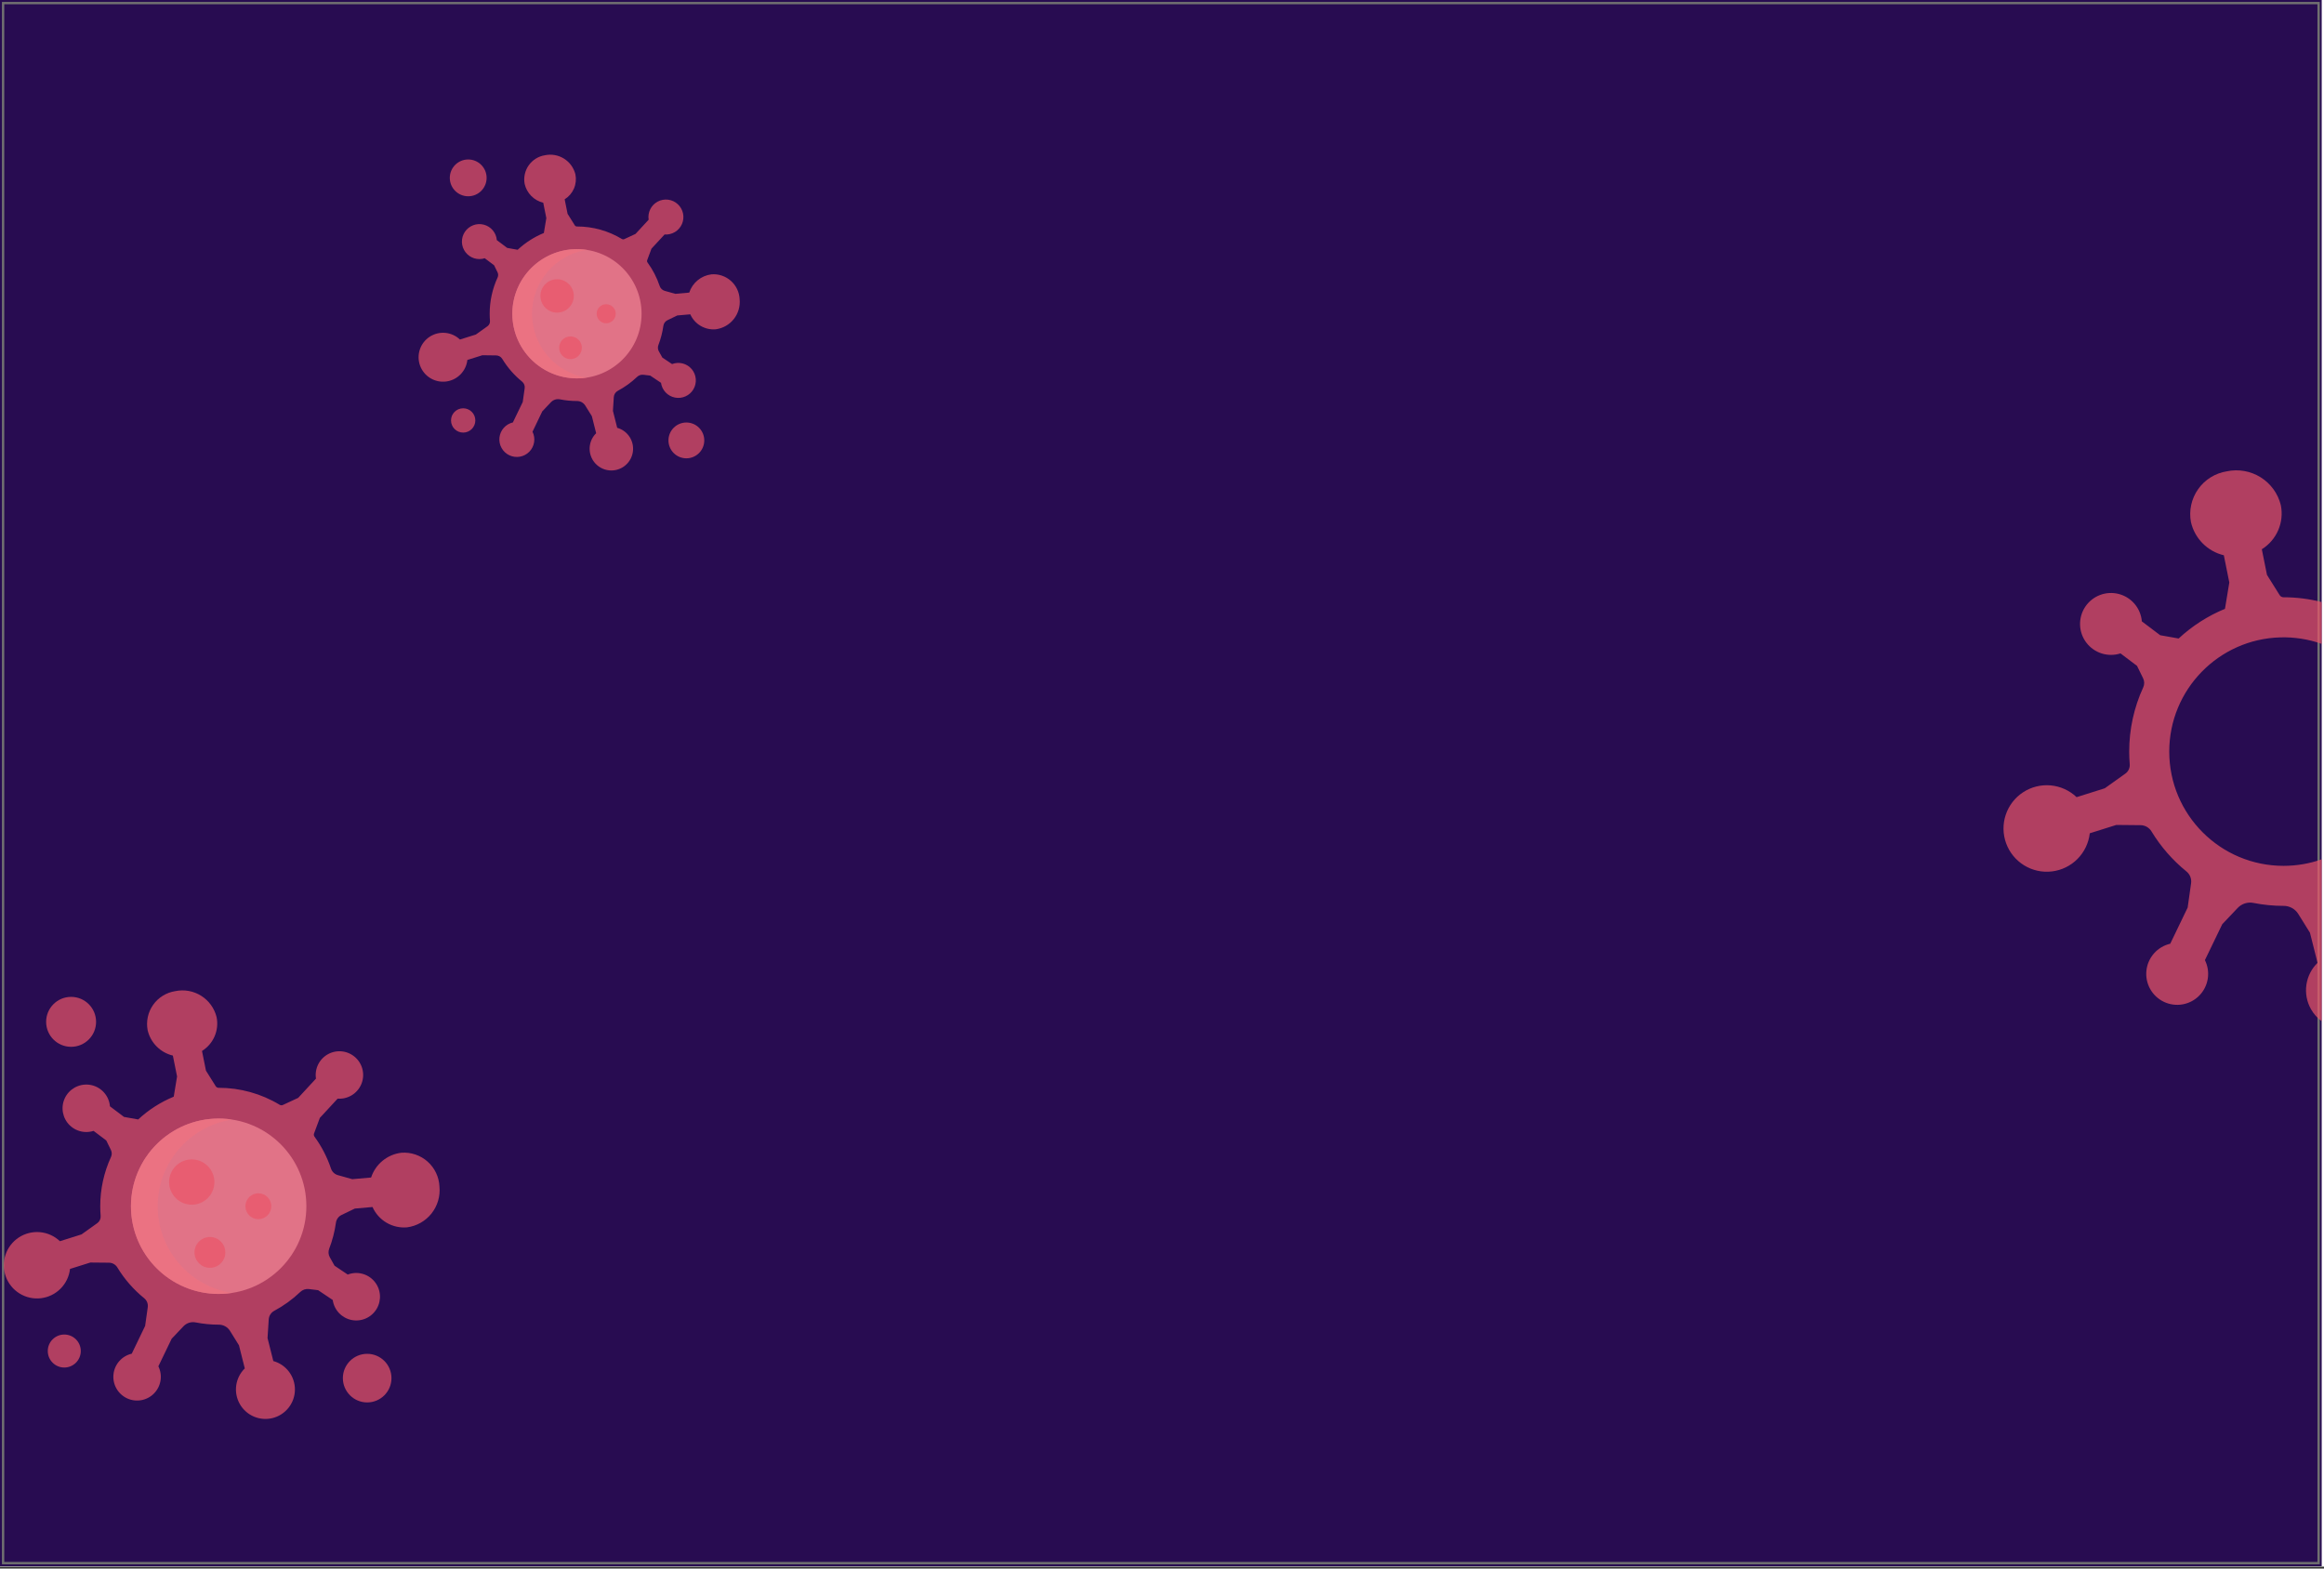 <svg width="1000" height="675" viewBox="0 0 1000 675" fill="none" xmlns="http://www.w3.org/2000/svg">
<rect x="0" y="0" width="1000" height="675" fill="#333333" stroke="none"/>
<rect width="1000" height="674.19" fill="white"/>
<path d="M999.012 0H0V674H999.012V0Z" fill="#280C51"/>
<path d="M997.68 1.332H1.332V672.668H997.68V1.332Z" stroke="#707070"/>
<path d="M318.259 128.761C318.561 131.828 317.659 134.893 315.744 137.309C313.829 139.724 311.05 141.301 307.994 141.705C305.722 141.908 303.444 141.396 301.477 140.241C299.511 139.085 297.955 137.344 297.026 135.261L291.432 135.754L287.207 137.792C286.733 138.023 286.324 138.367 286.016 138.794C285.708 139.221 285.51 139.718 285.44 140.24C285.046 143.056 284.331 145.818 283.309 148.472C283.138 148.908 283.066 149.377 283.098 149.844C283.13 150.312 283.265 150.767 283.493 151.176L284.998 153.866L289.183 156.674C290.642 156.114 292.238 156.021 293.752 156.408C295.265 156.796 296.621 157.645 297.63 158.837C298.64 160.029 299.253 161.506 299.386 163.063C299.518 164.62 299.163 166.179 298.37 167.525C297.577 168.871 296.384 169.936 294.958 170.574C293.532 171.212 291.942 171.39 290.41 171.084C288.878 170.779 287.479 170.004 286.407 168.867C285.335 167.73 284.644 166.288 284.428 164.741L279.787 161.629L276.857 161.272C276.362 161.214 275.86 161.267 275.388 161.426C274.915 161.585 274.485 161.848 274.126 162.194C271.652 164.552 268.869 166.563 265.854 168.172C265.355 168.441 264.933 168.833 264.628 169.311C264.323 169.789 264.145 170.337 264.112 170.903L263.742 176.817L265.577 184.103C267.56 184.657 269.304 185.849 270.54 187.495C271.776 189.141 272.434 191.149 272.413 193.207C272.391 195.266 271.691 197.259 270.421 198.879C269.151 200.499 267.382 201.654 265.388 202.166C263.394 202.678 261.287 202.518 259.394 201.711C257.5 200.903 255.927 199.493 254.916 197.7C253.905 195.907 253.515 193.83 253.805 191.792C254.095 189.754 255.049 187.869 256.52 186.429L254.673 179.1L251.826 174.521C251.447 173.918 250.921 173.423 250.297 173.081C249.673 172.739 248.972 172.563 248.261 172.568H248.237C245.787 172.567 243.344 172.328 240.94 171.854C240.25 171.714 239.535 171.751 238.863 171.962C238.19 172.173 237.583 172.551 237.096 173.061L233.332 177.033L229.139 185.784C229.831 187.185 230.07 188.766 229.823 190.309C229.576 191.852 228.855 193.28 227.759 194.394C226.664 195.508 225.249 196.254 223.711 196.528C222.172 196.802 220.587 196.59 219.175 195.922C217.762 195.254 216.592 194.163 215.828 192.801C215.064 191.438 214.742 189.871 214.909 188.317C215.075 186.764 215.721 185.3 216.757 184.13C217.792 182.96 219.166 182.142 220.688 181.788L224.93 172.997L225.763 167.091C225.84 166.555 225.777 166.009 225.581 165.505C225.384 165.001 225.061 164.556 224.642 164.214C221.26 161.47 218.376 158.165 216.117 154.442C215.838 153.985 215.446 153.608 214.98 153.346C214.514 153.084 213.988 152.946 213.453 152.945L207.56 152.87L201.105 154.905C200.841 157.265 199.786 159.467 198.113 161.152C196.44 162.837 194.246 163.907 191.888 164.187C189.53 164.468 187.146 163.944 185.124 162.699C183.102 161.455 181.559 159.563 180.748 157.331C179.936 155.099 179.903 152.659 180.654 150.406C181.404 148.153 182.894 146.22 184.882 144.921C186.87 143.621 189.238 143.032 191.603 143.249C193.968 143.466 196.19 144.475 197.908 146.114L204.76 143.959L209.766 140.392C210.129 140.131 210.419 139.78 210.606 139.374C210.793 138.968 210.87 138.52 210.831 138.074C210.748 137.067 210.706 136.051 210.706 135.026C210.701 129.629 211.866 124.295 214.122 119.391C214.279 119.046 214.359 118.671 214.354 118.292C214.349 117.913 214.261 117.54 214.095 117.199L212.611 114.167L208.588 111.13C207.102 111.608 205.503 111.612 204.014 111.142C202.525 110.671 201.22 109.748 200.278 108.502C199.337 107.256 198.807 105.748 198.761 104.187C198.715 102.626 199.156 101.089 200.022 99.79C200.889 98.491 202.138 97.493 203.596 96.936C205.055 96.378 206.651 96.288 208.163 96.679C209.676 97.069 211.029 97.919 212.036 99.113C213.043 100.307 213.653 101.784 213.783 103.34L218.24 106.686L222.745 107.486C226.041 104.424 229.858 101.978 234.017 100.263L235.082 93.854L233.75 87.234C231.801 86.765 230.02 85.763 228.609 84.339C227.197 82.915 226.21 81.126 225.758 79.172C225.497 77.787 225.517 76.363 225.816 74.985C226.115 73.607 226.688 72.303 227.5 71.15C228.312 69.998 229.347 69.019 230.543 68.274C231.74 67.528 233.074 67.03 234.467 66.809C237.295 66.21 240.245 66.733 242.695 68.268C245.145 69.803 246.903 72.229 247.598 75.035C248.016 77.083 247.796 79.21 246.97 81.13C246.143 83.05 244.748 84.67 242.973 85.774L244.23 92.018L247.318 96.947C247.417 97.105 247.555 97.236 247.719 97.326C247.882 97.416 248.066 97.464 248.253 97.464C255.074 97.455 261.766 99.317 267.602 102.848C267.755 102.94 267.927 102.993 268.105 103.003C268.283 103.012 268.461 102.978 268.622 102.904L273.457 100.663L279.103 94.555C278.863 93.011 279.109 91.43 279.808 90.033C280.507 88.635 281.623 87.49 283.002 86.756C284.382 86.022 285.955 85.735 287.505 85.935C289.054 86.136 290.503 86.813 291.65 87.874C292.797 88.935 293.585 90.327 293.905 91.856C294.226 93.386 294.062 94.977 293.437 96.409C292.812 97.841 291.757 99.043 290.418 99.848C289.079 100.653 287.523 101.022 285.965 100.903L280.32 107.011L278.487 111.945C278.425 112.114 278.406 112.295 278.431 112.474C278.456 112.652 278.525 112.821 278.631 112.966C280.882 116.053 282.645 119.467 283.861 123.089C284.024 123.584 284.306 124.032 284.682 124.393C285.058 124.755 285.517 125.018 286.018 125.162L290.609 126.448L296.573 125.915C297.257 123.828 298.523 121.979 300.222 120.587C301.921 119.195 303.983 118.317 306.164 118.057C307.666 117.94 309.177 118.127 310.605 118.606C312.034 119.085 313.352 119.846 314.48 120.845C315.608 121.844 316.524 123.059 317.173 124.419C317.823 125.779 318.192 127.255 318.259 128.761V128.761Z" fill="#EB5569" fill-opacity="0.7"/>
<path d="M248.256 162.831C263.615 162.831 276.066 150.38 276.066 135.021C276.066 119.662 263.615 107.211 248.256 107.211C232.897 107.211 220.446 119.662 220.446 135.021C220.446 150.38 232.897 162.831 248.256 162.831Z" fill="#F58A97" fill-opacity="0.7"/>
<path d="M228.928 135.016C228.929 128.375 231.305 121.953 235.629 116.911C239.952 111.87 245.936 108.542 252.5 107.528C248.537 106.92 244.49 107.175 240.635 108.277C236.78 109.378 233.21 111.301 230.167 113.911C227.125 116.522 224.683 119.76 223.009 123.402C221.335 127.045 220.468 131.007 220.468 135.016C220.468 139.025 221.335 142.986 223.009 146.629C224.683 150.272 227.125 153.51 230.167 156.12C233.21 158.731 236.78 160.653 240.635 161.755C244.49 162.857 248.537 163.112 252.5 162.503C245.936 161.49 239.952 158.162 235.629 153.12C231.305 148.079 228.929 141.657 228.928 135.016V135.016Z" fill="#F07281" fill-opacity="0.7"/>
<path d="M201.467 84.466C205.842 84.466 209.388 80.92 209.388 76.546C209.388 72.171 205.842 68.626 201.467 68.626C197.093 68.626 193.547 72.171 193.547 76.546C193.547 80.92 197.093 84.466 201.467 84.466Z" fill="#EB5569" fill-opacity="0.7"/>
<path d="M199.302 186.16C202.19 186.16 204.531 183.819 204.531 180.93C204.531 178.042 202.19 175.701 199.302 175.701C196.413 175.701 194.072 178.042 194.072 180.93C194.072 183.819 196.413 186.16 199.302 186.16Z" fill="#EB5569" fill-opacity="0.7"/>
<path d="M295.34 197.229C299.595 197.229 303.044 193.78 303.044 189.525C303.044 185.27 299.595 181.82 295.34 181.82C291.085 181.82 287.635 185.27 287.635 189.525C287.635 193.78 291.085 197.229 295.34 197.229Z" fill="#EB5569" fill-opacity="0.7"/>
<path d="M239.72 134.534C243.687 134.534 246.902 131.318 246.902 127.351C246.902 123.385 243.687 120.169 239.72 120.169C235.754 120.169 232.538 123.385 232.538 127.351C232.538 131.318 235.754 134.534 239.72 134.534Z" fill="#EB5569" fill-opacity="0.7"/>
<path d="M245.485 154.548C248.185 154.548 250.374 152.36 250.374 149.66C250.374 146.96 248.185 144.771 245.485 144.771C242.785 144.771 240.597 146.96 240.597 149.66C240.597 152.36 242.785 154.548 245.485 154.548Z" fill="#EB5569" fill-opacity="0.7"/>
<path d="M260.838 139.126C263.105 139.126 264.943 137.288 264.943 135.021C264.943 132.754 263.105 130.916 260.838 130.916C258.571 130.916 256.733 132.754 256.733 135.021C256.733 137.288 258.571 139.126 260.838 139.126Z" fill="#EB5569" fill-opacity="0.7"/>
<path fill-rule="evenodd" clip-rule="evenodd" d="M999.012 259.091C993.668 257.722 988.15 257.023 982.583 257.028C982.252 257.029 981.927 256.945 981.638 256.785C981.348 256.625 981.104 256.395 980.928 256.115L975.467 247.403L973.243 236.361C976.382 234.409 978.848 231.544 980.31 228.149C981.772 224.754 982.16 220.993 981.421 217.372C980.192 212.41 977.084 208.12 972.752 205.407C968.421 202.693 963.205 201.768 958.204 202.826C955.736 203.211 953.37 204.088 951.247 205.405C949.124 206.722 947.288 208.453 945.847 210.493C944.405 212.534 943.389 214.843 942.857 217.284C942.326 219.725 942.29 222.248 942.753 224.703C943.553 228.159 945.301 231.323 947.799 233.841C950.298 236.358 953.449 238.129 956.899 238.956L959.254 250.664L957.389 261.999C950.035 265.031 943.284 269.357 937.457 274.771L929.51 273.354L921.624 267.405C921.396 264.649 920.316 262.033 918.535 259.919C916.753 257.805 914.357 256.298 911.681 255.607C909.004 254.915 906.178 255.074 903.595 256.061C901.013 257.048 898.801 258.814 897.267 261.114C895.733 263.414 894.953 266.135 895.035 268.898C895.117 271.662 896.057 274.331 897.724 276.537C899.392 278.742 901.704 280.374 904.341 281.206C906.977 282.038 909.807 282.029 912.439 281.181L919.552 286.554L922.173 291.914C922.467 292.516 922.624 293.177 922.631 293.847C922.639 294.517 922.498 295.181 922.218 295.79C918.23 304.46 916.17 313.892 916.179 323.435C916.181 325.252 916.254 327.048 916.4 328.824C916.469 329.612 916.332 330.405 916.001 331.124C915.67 331.843 915.158 332.463 914.514 332.924L905.664 339.232L893.548 343.045C890.507 340.149 886.577 338.367 882.396 337.987C878.215 337.607 874.028 338.651 870.515 340.951C867.002 343.25 864.37 346.67 863.045 350.654C861.721 354.638 861.782 358.953 863.219 362.898C864.656 366.843 867.384 370.186 870.96 372.385C874.537 374.584 878.752 375.51 882.921 375.011C887.09 374.513 890.968 372.62 893.925 369.64C896.882 366.66 898.745 362.767 899.212 358.595L910.627 355.003L921.054 355.105C921.997 355.109 922.924 355.355 923.745 355.819C924.567 356.282 925.256 356.948 925.748 357.753C929.743 364.336 934.843 370.181 940.824 375.032C941.565 375.637 942.137 376.424 942.484 377.315C942.831 378.207 942.942 379.173 942.806 380.12L941.333 390.563L933.836 406.124C931.14 406.746 928.704 408.193 926.867 410.263C925.03 412.333 923.884 414.924 923.588 417.676C923.291 420.428 923.86 423.203 925.213 425.617C926.567 428.031 928.639 429.964 931.141 431.146C933.643 432.328 936.452 432.702 939.176 432.215C941.9 431.728 944.405 430.404 946.343 428.428C948.28 426.452 949.554 423.921 949.987 421.188C950.421 418.454 949.992 415.654 948.76 413.175L956.219 397.724L962.879 390.702C963.74 389.801 964.814 389.133 966.003 388.76C967.191 388.387 968.455 388.322 969.675 388.57C973.925 389.408 978.246 389.83 982.577 389.83H982.617C983.876 389.822 985.116 390.136 986.219 390.742C987.323 391.348 988.253 392.226 988.92 393.294L993.958 401.384L997.222 414.342C994.621 416.889 992.934 420.222 992.422 423.825C991.91 427.429 992.6 431.1 994.387 434.271C995.548 436.33 997.129 438.103 999.012 439.484V369.796C993.874 371.616 988.344 372.607 982.583 372.607C955.427 372.607 933.413 350.593 933.413 323.437C933.413 296.734 954.7 275.002 981.23 274.286C984.181 274.202 987.142 274.384 990.077 274.835L990.076 274.835C993.158 275.306 996.146 276.063 999.012 277.079V259.091Z" fill="#EB5569" fill-opacity="0.7"/>
<path d="M189.093 510.599C189.504 514.761 188.282 518.92 185.685 522.198C183.088 525.476 179.319 527.616 175.173 528.168C172.09 528.444 168.998 527.749 166.33 526.181C163.661 524.613 161.549 522.25 160.289 519.422L152.681 520.091L146.945 522.859C146.302 523.172 145.747 523.639 145.328 524.22C144.91 524.8 144.642 525.474 144.548 526.184C144.014 530.006 143.044 533.755 141.657 537.356C141.425 537.948 141.327 538.584 141.37 539.218C141.413 539.853 141.596 540.469 141.905 541.025L143.948 544.677L149.628 548.489C151.607 547.729 153.774 547.603 155.827 548.129C157.881 548.656 159.72 549.808 161.09 551.426C162.46 553.044 163.292 555.049 163.472 557.161C163.651 559.274 163.169 561.39 162.092 563.216C161.015 565.042 159.397 566.488 157.462 567.353C155.526 568.219 153.369 568.46 151.29 568.045C149.211 567.63 147.313 566.578 145.859 565.035C144.404 563.493 143.466 561.536 143.173 559.436L136.878 555.213L132.917 554.729C132.244 554.649 131.563 554.72 130.922 554.936C130.28 555.152 129.695 555.508 129.208 555.978C125.856 559.18 122.085 561.912 117.998 564.101C117.32 564.465 116.746 564.998 116.332 565.647C115.918 566.296 115.677 567.04 115.632 567.809L115.118 575.822L117.609 585.709C120.301 586.456 122.671 588.07 124.351 590.302C126.032 592.534 126.929 595.258 126.904 598.051C126.878 600.845 125.931 603.552 124.21 605.752C122.489 607.953 120.09 609.524 117.385 610.222C114.68 610.92 111.82 610.705 109.249 609.612C106.678 608.518 104.54 606.607 103.167 604.175C101.793 601.742 101.26 598.924 101.652 596.158C102.043 593.392 103.336 590.832 105.33 588.876L102.826 578.931L98.961 572.716C98.449 571.896 97.736 571.22 96.889 570.754C96.042 570.288 95.09 570.046 94.123 570.052H94.091C90.767 570.052 87.45 569.728 84.189 569.085C83.252 568.894 82.282 568.944 81.37 569.231C80.457 569.517 79.633 570.029 78.972 570.721L73.866 576.11L68.146 587.976C69.085 589.878 69.408 592.025 69.071 594.119C68.734 596.213 67.754 598.15 66.266 599.662C64.778 601.173 62.856 602.184 60.767 602.554C58.679 602.923 56.527 602.634 54.611 601.725C52.694 600.816 51.108 599.333 50.073 597.482C49.037 595.631 48.604 593.504 48.833 591.395C49.061 589.286 49.941 587.301 51.349 585.715C52.757 584.129 54.624 583.021 56.691 582.544L62.445 570.601L63.574 562.587C63.679 561.861 63.594 561.119 63.327 560.435C63.06 559.751 62.622 559.147 62.053 558.682C57.463 554.959 53.549 550.473 50.483 545.42C50.106 544.803 49.577 544.292 48.947 543.936C48.316 543.58 47.605 543.392 46.882 543.388L38.889 543.311L30.128 546.065C29.77 549.268 28.341 552.257 26.071 554.545C23.801 556.834 20.824 558.287 17.624 558.67C14.424 559.053 11.188 558.343 8.442 556.655C5.696 554.967 3.602 552.401 2.499 549.372C1.396 546.344 1.349 543.031 2.366 539.973C3.383 536.914 5.404 534.289 8.101 532.525C10.798 530.76 14.012 529.958 17.222 530.251C20.432 530.543 23.449 531.912 25.782 534.136L35.083 531.205L41.857 526.375C42.351 526.022 42.744 525.546 42.998 524.994C43.251 524.442 43.357 523.834 43.304 523.229C43.192 521.863 43.135 520.484 43.133 519.092C43.126 511.767 44.708 504.527 47.769 497.873C47.983 497.405 48.091 496.896 48.085 496.381C48.079 495.867 47.959 495.36 47.734 494.897L45.723 490.784L40.259 486.663C38.241 487.311 36.072 487.317 34.051 486.677C32.031 486.038 30.259 484.786 28.982 483.095C27.704 481.404 26.985 479.357 26.923 477.239C26.86 475.12 27.459 473.035 28.635 471.272C29.811 469.509 31.506 468.155 33.485 467.398C35.465 466.642 37.631 466.52 39.683 467.049C41.735 467.578 43.572 468.733 44.938 470.353C46.305 471.972 47.134 473.977 47.31 476.089L53.363 480.655L59.461 481.742C63.934 477.587 69.115 474.268 74.758 471.941L76.189 463.243L74.382 454.257C71.735 453.623 69.316 452.263 67.398 450.33C65.48 448.398 64.138 445.969 63.524 443.316C63.169 441.433 63.197 439.498 63.605 437.625C64.012 435.753 64.792 433.981 65.898 432.416C67.003 430.85 68.412 429.523 70.04 428.512C71.668 427.502 73.483 426.829 75.376 426.533C79.214 425.72 83.217 426.429 86.541 428.511C89.866 430.593 92.252 433.885 93.196 437.692C93.763 440.472 93.466 443.359 92.344 445.964C91.222 448.57 89.329 450.77 86.919 452.267L88.624 460.736L92.815 467.423C92.95 467.638 93.137 467.814 93.359 467.937C93.58 468.059 93.829 468.124 94.083 468.124C103.339 468.113 112.42 470.64 120.34 475.431C120.547 475.556 120.781 475.629 121.023 475.642C121.264 475.656 121.505 475.61 121.725 475.508L128.3 472.458L135.962 464.17C135.636 462.076 135.971 459.932 136.919 458.037C137.866 456.141 139.38 454.587 141.251 453.591C143.121 452.595 145.256 452.205 147.358 452.476C149.459 452.747 151.425 453.665 152.982 455.103C154.538 456.542 155.609 458.429 156.045 460.503C156.481 462.577 156.26 464.735 155.415 466.678C154.569 468.622 153.139 470.254 151.324 471.348C149.509 472.442 147.399 472.945 145.286 472.786L137.624 481.073L135.136 487.768C135.051 487.997 135.025 488.244 135.059 488.485C135.093 488.727 135.186 488.956 135.33 489.153C138.384 493.341 140.777 497.971 142.427 502.884C142.65 503.556 143.033 504.163 143.544 504.654C144.054 505.144 144.677 505.502 145.358 505.697L151.589 507.442L159.685 506.725C160.615 503.892 162.336 501.384 164.645 499.496C166.953 497.608 169.753 496.419 172.714 496.069C174.751 495.916 176.797 496.174 178.732 496.827C180.666 497.479 182.45 498.514 183.978 499.869C185.505 501.224 186.745 502.872 187.624 504.715C188.502 506.558 189.002 508.559 189.093 510.599V510.599Z" fill="#EB5569" fill-opacity="0.7"/>
<path d="M94.094 556.831C114.936 556.831 131.832 539.934 131.832 519.092C131.832 498.249 114.936 481.353 94.094 481.353C73.251 481.353 56.355 498.249 56.355 519.092C56.355 539.934 73.251 556.831 94.094 556.831Z" fill="#F58A97" fill-opacity="0.7"/>
<path d="M67.858 519.092C67.86 510.08 71.086 501.367 76.953 494.527C82.819 487.686 90.939 483.17 99.845 481.795C94.466 480.965 88.971 481.307 83.736 482.8C78.502 484.292 73.653 486.899 69.52 490.442C65.388 493.985 62.072 498.38 59.798 503.325C57.523 508.27 56.346 513.649 56.346 519.092C56.346 524.535 57.523 529.913 59.798 534.859C62.072 539.804 65.388 544.199 69.52 547.741C73.653 551.284 78.502 553.891 83.736 555.384C88.971 556.877 94.466 557.219 99.845 556.388C90.939 555.013 82.819 550.497 76.953 543.657C71.086 536.817 67.86 528.103 67.858 519.092V519.092Z" fill="#F07281" fill-opacity="0.7"/>
<path d="M30.596 450.485C36.532 450.485 41.343 445.674 41.343 439.738C41.343 433.803 36.532 428.992 30.596 428.992C24.661 428.992 19.85 433.803 19.85 439.738C19.85 445.674 24.661 450.485 30.596 450.485Z" fill="#EB5569" fill-opacity="0.7"/>
<path d="M27.661 588.498C31.582 588.498 34.76 585.319 34.76 581.398C34.76 577.477 31.582 574.299 27.661 574.299C23.74 574.299 20.561 577.477 20.561 581.398C20.561 585.319 23.74 588.498 27.661 588.498Z" fill="#EB5569" fill-opacity="0.7"/>
<path d="M157.99 603.515C163.765 603.515 168.447 598.834 168.447 593.059C168.447 587.284 163.765 582.602 157.99 582.602C152.216 582.602 147.534 587.284 147.534 593.059C147.534 598.834 152.216 603.515 157.99 603.515Z" fill="#EB5569" fill-opacity="0.7"/>
<path d="M82.51 518.434C87.894 518.434 92.258 514.07 92.258 508.686C92.258 503.303 87.894 498.938 82.51 498.938C77.127 498.938 72.763 503.303 72.763 508.686C72.763 514.07 77.127 518.434 82.51 518.434Z" fill="#EB5569" fill-opacity="0.7"/>
<path d="M90.332 545.594C93.996 545.594 96.965 542.624 96.965 538.96C96.965 535.297 93.996 532.327 90.332 532.327C86.668 532.327 83.698 535.297 83.698 538.96C83.698 542.624 86.668 545.594 90.332 545.594Z" fill="#EB5569" fill-opacity="0.7"/>
<path d="M111.167 524.662C114.244 524.662 116.738 522.168 116.738 519.092C116.738 516.015 114.244 513.521 111.167 513.521C108.091 513.521 105.597 516.015 105.597 519.092C105.597 522.168 108.091 524.662 111.167 524.662Z" fill="#EB5569" fill-opacity="0.7"/>
</svg>
